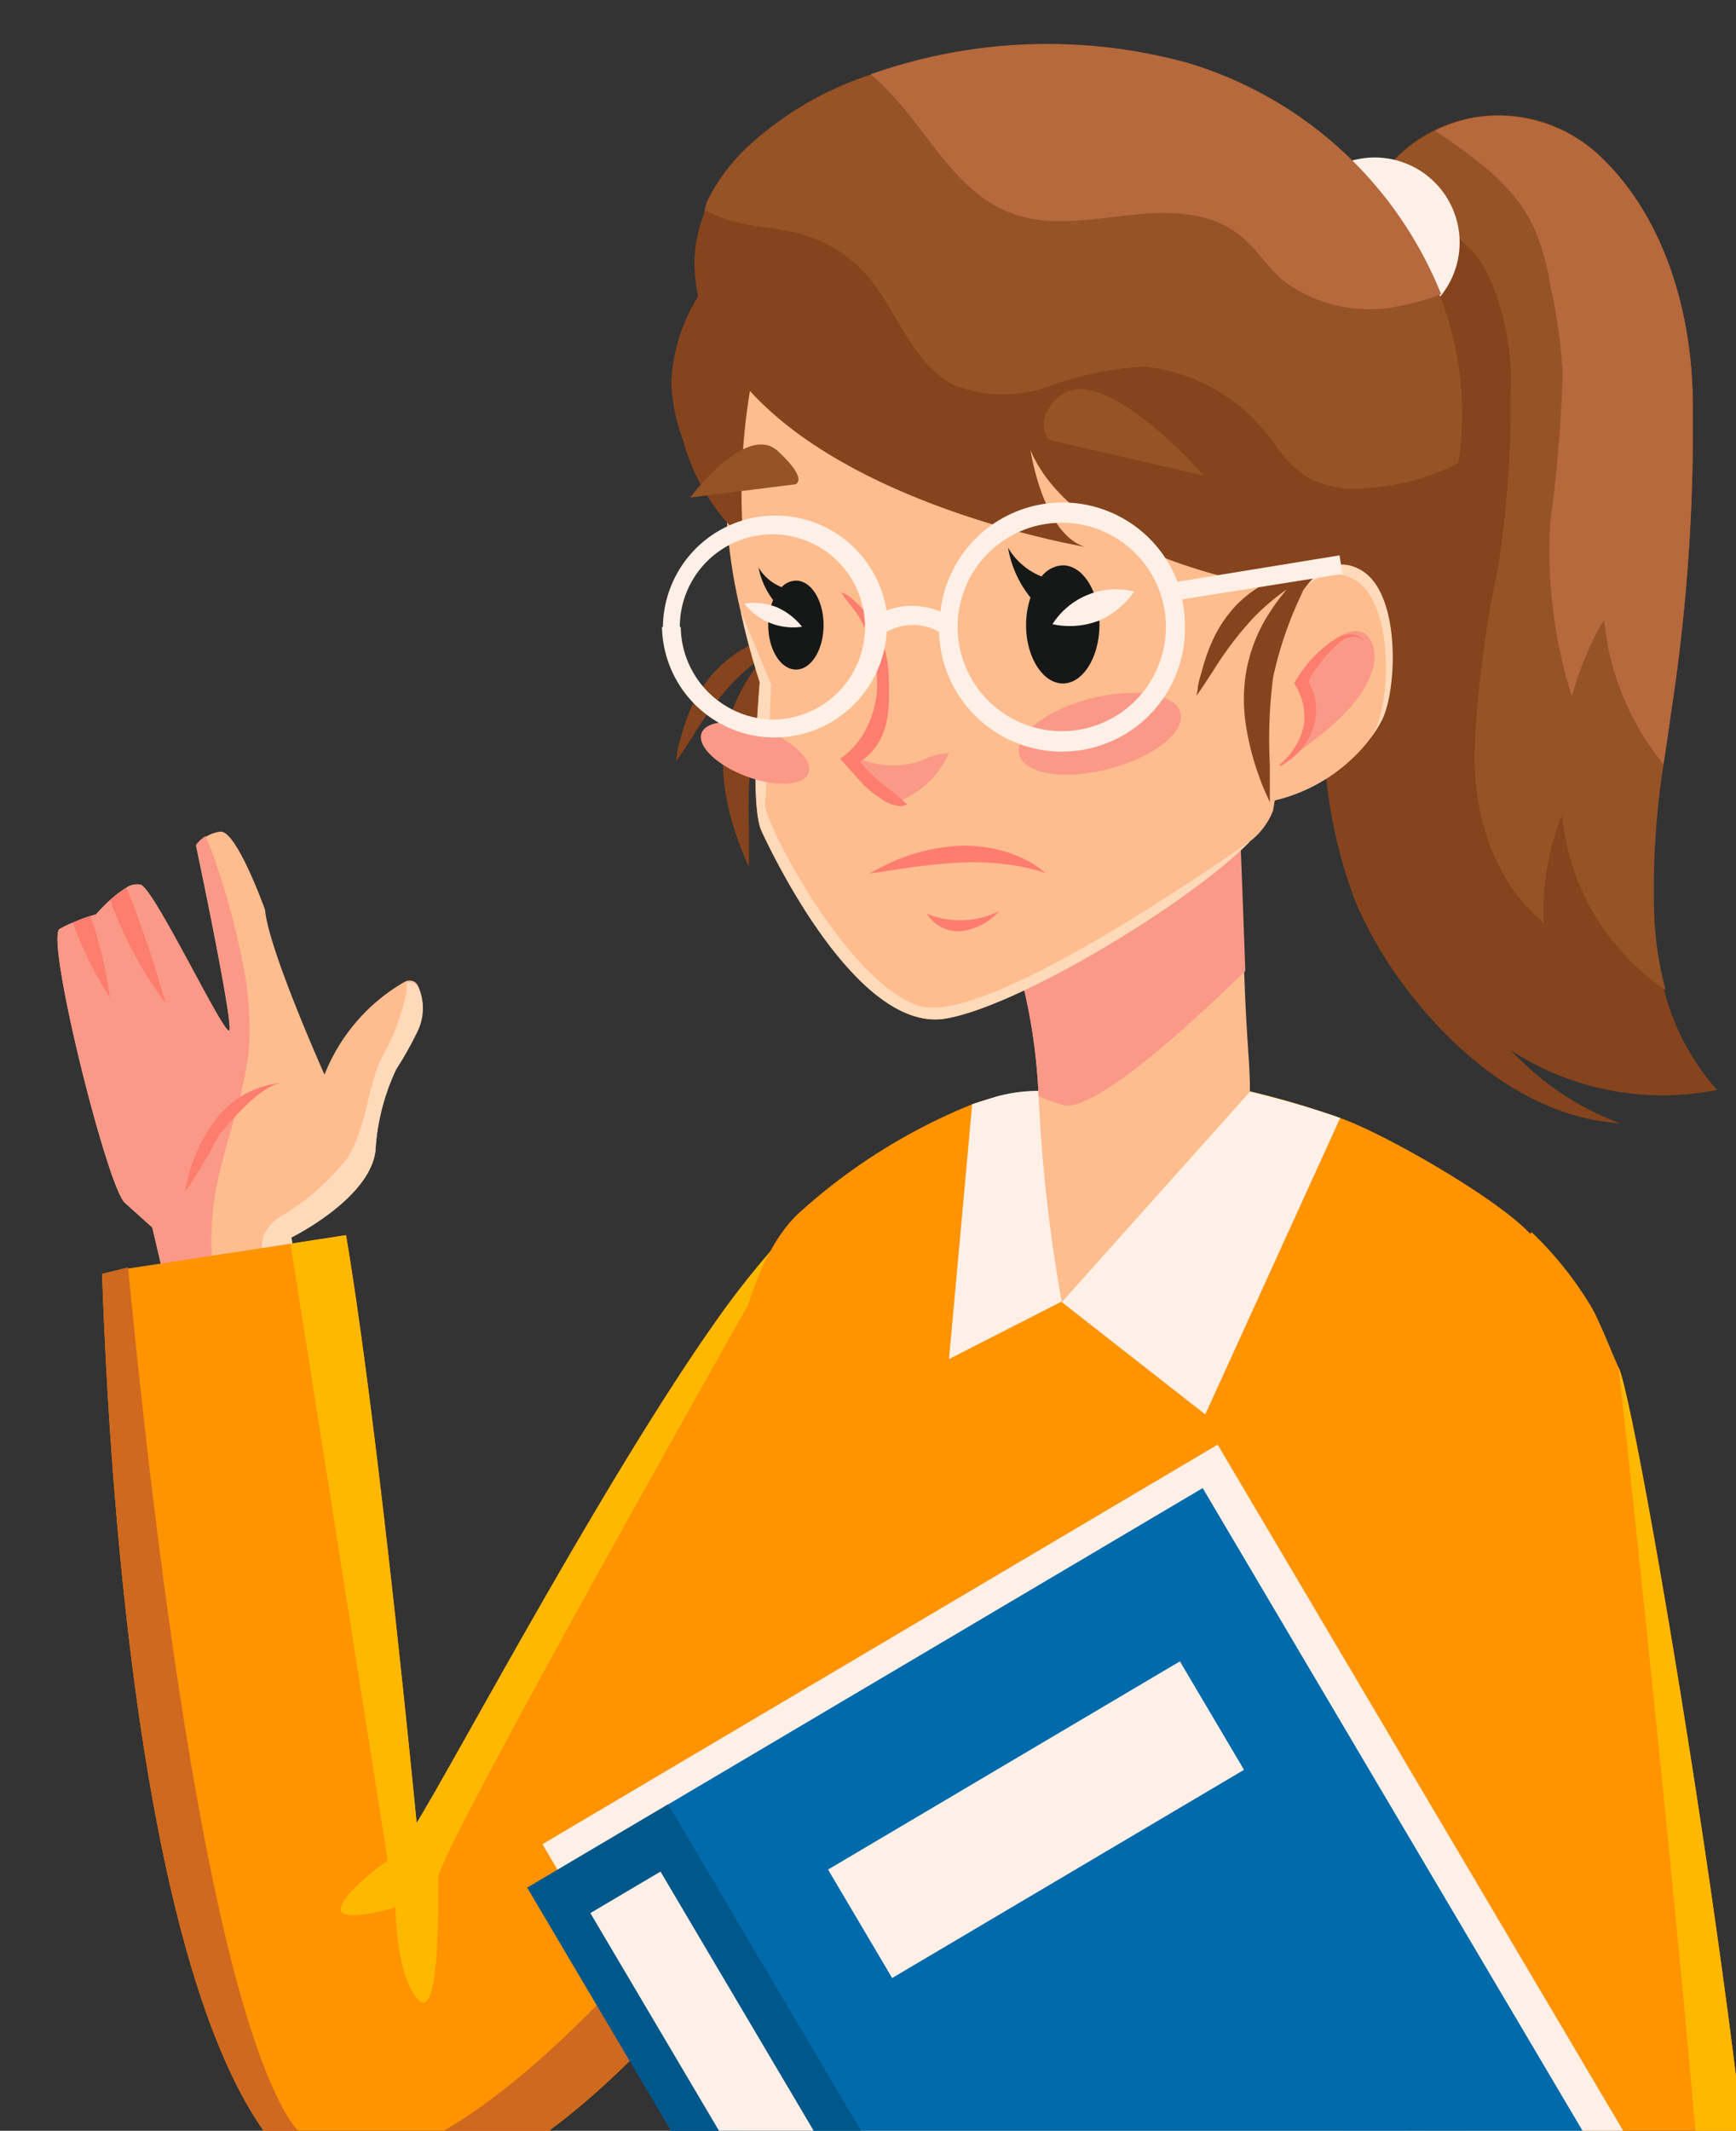 <svg id="Layer_1" data-name="Layer 1" xmlns="http://www.w3.org/2000/svg" viewBox="0 0 75 92"><rect x="0" y="0" width="75" height="92" fill="#333333" stroke="none"/><defs><style>.cls-1{fill:#fdbd8e;}.cls-2{fill:#fb9988;}.cls-3{fill:#fd7d6f;}.cls-4{fill:#ffdaba;}.cls-5{fill:#ff9300;}.cls-6{fill:#cf691f;}.cls-7{fill:#ffb800;}.cls-8{fill:#85441d;}.cls-9{fill:#965326;}.cls-10{fill:#b5693c;}.cls-11{fill:#fff0e7;}.cls-12{fill:#ff7d6f;}.cls-13{fill:#161818;}.cls-14{fill:#006aab;}.cls-15{fill:#005789;}</style></defs><path class="cls-1" d="M2.58,40.11c-.63.37,2,10.93,2.79,11.8L6.58,53,7.8,58.2A7.68,7.68,0,0,0,9.89,58a6.77,6.77,0,0,0,2-.78,5.31,5.31,0,0,0,1-.83,16.38,16.38,0,0,0-.31-3s3.38-1.66,3.64-3.73a9.54,9.54,0,0,1,.9-3.54,15.34,15.34,0,0,0,.94-1.68,2.23,2.23,0,0,0,0-1.87.47.47,0,0,0-.14-.17.44.44,0,0,0-.45,0l0,0a8,8,0,0,0-3.45,4S11.6,41,11.45,39.28c0,0-1.24-3.47-1.94-3.37a1.51,1.51,0,0,0-.63.23,1.46,1.46,0,0,0-.41.38s1.62,7.67,1.44,8S6.7,38.43,6.08,38.2a.81.81,0,0,0-.65.15,4.4,4.4,0,0,0-.67.51,6.6,6.6,0,0,0-.61.62l-.24.07a7.38,7.38,0,0,0-.77.29A4.15,4.15,0,0,0,2.58,40.11Z"/><path class="cls-2" d="M2.58,40.11c-.63.37,2,10.93,2.79,11.8L6.58,53,7.8,58.2A7.68,7.68,0,0,0,9.89,58a13.07,13.07,0,0,1-.57-6.59c.38-2.1,1.27-4.1,1.44-6.23a14.11,14.11,0,0,0-.36-4A31.71,31.71,0,0,0,9.27,37.1a9,9,0,0,0-.39-1,1.46,1.46,0,0,0-.41.38s1.62,7.67,1.44,8S6.7,38.43,6.08,38.2a.81.81,0,0,0-.65.15,4.4,4.4,0,0,0-.67.51,6.6,6.6,0,0,0-.61.62l-.24.07a7.38,7.38,0,0,0-.77.29A4.15,4.15,0,0,0,2.58,40.11Z"/><path class="cls-3" d="M4.76,38.86c.07.19.14.39.22.58a16.77,16.77,0,0,0,1.44,2.81c.4.64.7,1,.74,1.08S7,42.8,6.79,42.08s-.59-1.82-1-2.94c-.11-.27-.22-.54-.33-.79A4.4,4.4,0,0,0,4.76,38.86Z"/><path class="cls-3" d="M3.14,39.84A18,18,0,0,0,4.75,43.1a18.28,18.28,0,0,0-.84-3.55A7.38,7.38,0,0,0,3.14,39.84Z"/><path class="cls-4" d="M17.56,42.44c0,.13,0,.27,0,.4a10,10,0,0,1-1.16,3c-.56,1.38-.62,3-1.43,4.21a10.3,10.3,0,0,1-2.82,2.46,1.86,1.86,0,0,0-.77.85,1.91,1.91,0,0,0,0,1c.15,1,.37,1.94.51,2.91a5.31,5.31,0,0,0,1-.83,16.38,16.38,0,0,0-.31-3s3.38-1.66,3.64-3.73a9.54,9.54,0,0,1,.9-3.54,15.34,15.34,0,0,0,.94-1.68,2.23,2.23,0,0,0,0-1.87.47.47,0,0,0-.14-.17A.44.44,0,0,0,17.56,42.44Z"/><path class="cls-3" d="M12.25,46.75a4,4,0,0,0-2.92,1.58A6.87,6.87,0,0,0,8,51.46,25.8,25.8,0,0,0,9.47,49C10,48.36,11.34,46.77,12.25,46.75Z"/><path class="cls-5" d="M4.41,55C4.82,66.73,6.77,95.06,16.18,95c5.29,0,10.92-5.28,15.53-11.1h0a106.46,106.46,0,0,0,9.89-15.33L38,49.89A14.13,14.13,0,0,0,34.21,53a37.84,37.84,0,0,0-3.45,4.29C26,64.09,19.76,75.84,18,78.71c0,0-1.63-16.94-3.05-25.38l-2.4.37-7,1.07Z"/><path class="cls-6" d="M4.41,55C4.82,66.73,6.77,95.06,16.18,95c5.29,0,10.92-5.28,15.53-11.1h0l-.33-3.74s-14.54,19.18-19.09,11c-3.72-6.65-6-28.66-6.76-36.44Z"/><path class="cls-7" d="M14.73,82.36c-.18.75,2.36,0,2.36,0s0,3,1,4,.83-5.26.83-5.26C19.07,79.75,31.77,57.31,34.21,53a37.84,37.84,0,0,0-3.45,4.29C26,64.09,19.76,75.84,18,78.71c0,0-1.63-16.94-3.05-25.38l-2.4.37,4.2,26.63S14.91,81.61,14.73,82.36Z"/><path class="cls-5" d="M42.59,109.43l1.06,2.24,2.79,5.88.57,1.2S74.1,109,75.82,105.05s-5-44.26-5.89-46c-.17-.35-.88-2.14-1.18-2.62a15.41,15.41,0,0,0-2.58-3.23l-10,12.53,1.39,8h0L62,98.76Z"/><path class="cls-6" d="M45.7,113.56l1,2.13,16.9-11.35s1.15,1.76,2.33,1.72-.89-2.57-.94-2.64,2,1.29,2.83.66-2.66-2.51-2.66-2.51L61.05,79.65c-.45.93-.91,1.87-1.37,2.8l3.86,20Z"/><path class="cls-5" d="M66.44,55.69c-.28,1.28-.86,3.43-1.62,7.42-.6,3.09-1.39,6.57-2.23,10.13h0C60,84,56.91,95.45,57,98.11c0,0-13.8,8.28-25-1.09,0,0-.07-14.27-.62-16.85s-2-23.31,3.23-27.88A25.18,25.18,0,0,1,42,47.68c.4-.14.77-.25,1.09-.33h0a7,7,0,0,1,1.65-.23H54a36.77,36.77,0,0,1,3.87,1.14c2,.7,7,3.59,8.31,5.09,0,0,0,0,0,0a1.9,1.9,0,0,1,.27.37C66.7,54.18,66.67,54.64,66.44,55.69Z"/><path class="cls-6" d="M33.82,75.68l.93,0,2.51-.16a25.31,25.31,0,0,1,7.9.52c.75.19,1.49.42,2.24.63a18.82,18.82,0,0,0,2.23.46,17.07,17.07,0,0,0,3.84.13A6.7,6.7,0,0,0,55,76.94a3.3,3.3,0,0,0,1-.53,2,2,0,0,0,.49-.52c.08-.13.12-.21.12-.21l-.18.16a2.34,2.34,0,0,1-.57.32,4.68,4.68,0,0,1-2.36.13A27.31,27.31,0,0,1,50,75.56c-.66-.18-1.32-.39-2-.63s-1.46-.51-2.28-.73a13.73,13.73,0,0,0-4.78-.36,21.13,21.13,0,0,0-3.75.73c-1,.29-1.86.58-2.42.78Z"/><path class="cls-8" d="M29.25,32.57c0-.21.11-.52.21-.89a8.18,8.18,0,0,1,.48-1.3,5.56,5.56,0,0,1,1-1.44,5.34,5.34,0,0,1,1.4-1.05,7.28,7.28,0,0,1,1.29-.51l.44-.11L34.3,27l-.09.2.28-.06.33-.05-.78.52-.39.9a16.36,16.36,0,0,0-1.12,3.55,21,21,0,0,0-.17,3.75c0,.5,0,.91,0,1.2s0,.44,0,.44l-.18-.41c-.11-.26-.26-.64-.42-1.13a10.44,10.44,0,0,1-.43-1.77,7.25,7.25,0,0,1,0-2.28,6.86,6.86,0,0,1,.76-2.17,8.83,8.83,0,0,1,1-1.43,10.12,10.12,0,0,0-1.5,1.28,15.45,15.45,0,0,0-1.69,2.3l-.5.76-.2.28Z"/><path class="cls-8" d="M58.55,38.91a17.7,17.7,0,0,0,2.5,4.15c2.23,2.81,5.35,5.21,8.93,5.44a12.31,12.31,0,0,1-4.72-3.17c.22.15.44.29.66.41a12,12,0,0,0,8.26,1.32,10.37,10.37,0,0,1-2.3-4.36,14.7,14.7,0,0,1-.5-3.49,49.27,49.27,0,0,1,.82-8.46,80.44,80.44,0,0,0,.92-13.87C73,13.19,71.8,9.18,69,6.63a6.28,6.28,0,0,0-9.38,1,5.55,5.55,0,0,0-.56.94A1.23,1.23,0,0,0,59,10a9.94,9.94,0,0,0,1.12,1.22,8.28,8.28,0,0,1,2,4,5.23,5.23,0,0,0-.49.45,10.72,10.72,0,0,0-2.2,3.58,31.39,31.39,0,0,0-2.21,11.09A21,21,0,0,0,58.55,38.91Z"/><path class="cls-9" d="M59.61,7.67a5.46,5.46,0,0,0,.75,1.67,4.54,4.54,0,0,1,4,2.68,11.14,11.14,0,0,1,.9,5,44.91,44.91,0,0,1-.56,7.6,46.12,46.12,0,0,0-1,8c0,2.68.88,5.51,3,7.22a10.72,10.72,0,0,1,.79-4.65,10.24,10.24,0,0,0,4.47,7.56,14.7,14.7,0,0,1-.5-3.49A34.73,34.73,0,0,1,71.87,33c.11-.76.23-1.52.33-2.28a80.44,80.44,0,0,0,.92-13.87C73,13.19,71.8,9.18,69,6.63a6.41,6.41,0,0,0-5.47-1.52A6.53,6.53,0,0,0,62,5.64,6.37,6.37,0,0,0,59.61,7.67Z"/><path class="cls-10" d="M62,5.64c1.7,1.17,3.41,2.34,4.26,4.17A10.64,10.64,0,0,1,67,12.42a23.87,23.87,0,0,1,.51,3.66,61,61,0,0,1-.53,6.45,20.72,20.72,0,0,0,.93,7.54,13.36,13.36,0,0,1,1.39-3.31A11.59,11.59,0,0,0,71.87,33c.11-.76.23-1.52.33-2.28a80.44,80.44,0,0,0,.92-13.87C73,13.19,71.8,9.18,69,6.63a6.41,6.41,0,0,0-5.47-1.52A6.53,6.53,0,0,0,62,5.64Z"/><path class="cls-11" d="M55.72,10.47A3.67,3.67,0,1,0,59.39,6.8,3.67,3.67,0,0,0,55.72,10.47Z"/><path class="cls-11" d="M42,47.68l-1,11,4.84-2.47L48.4,53.1s0-4,0-6H44.75a7,7,0,0,0-1.65.23h0C42.78,47.43,42.41,47.54,42,47.68Z"/><path class="cls-1" d="M45.87,56.22,54,47.13c0-1.35-.13-1.86-.25-5.21-.13-3.72-.27-7.2-.27-7.2L43,38.87a24.58,24.58,0,0,1,1.87,8.46A68.47,68.47,0,0,0,45.87,56.22Z"/><path class="cls-2" d="M43,38.87a24.58,24.58,0,0,1,1.87,8.46c.34.14.66.27,1,.37,1.22.43,5.14-3.05,7.93-5.78-.13-3.72-.27-7.2-.27-7.2Z"/><path class="cls-1" d="M32,26.4c.21,1,.48,2,.82,3.06,0,0-.47,5.25.08,6.43S37,44.41,40.71,44C43.81,43.58,51.39,39,54,36.33A3.1,3.1,0,0,0,55,35c.36-2.08,1.6-11.28,1.72-12C57,20.84,57.86,5.05,38.76,9.44a9.21,9.21,0,0,0-6.93,6.9A23,23,0,0,0,32,26.4Z"/><path class="cls-12" d="M37.56,37.72l1.14-.17a25.42,25.42,0,0,1,2.7-.3,11.22,11.22,0,0,1,2.67.16,8.26,8.26,0,0,1,.82.2l.29.09-.24-.19a5.22,5.22,0,0,0-.75-.45,6.08,6.08,0,0,0-2.82-.54,8.38,8.38,0,0,0-2.77.67c-.33.15-.59.28-.77.38A2.77,2.77,0,0,0,37.56,37.72Z"/><path class="cls-12" d="M43.18,39.33a3.78,3.78,0,0,1-3.14.12,1.62,1.62,0,0,0,1.45.76A2.67,2.67,0,0,0,43.18,39.33Z"/><path class="cls-8" d="M29,16.58A8.06,8.06,0,0,0,29.51,19a8.8,8.8,0,0,0,2.6,4.27,26.82,26.82,0,0,1,.29-6.39c4.55,5,14.08,6.66,14.47,6.73-1.81-.56-2.35-4.17-2.35-4.17,2.18,5.08,11.71,6.12,11.71,6.12,2.28-1.85,3.87,1.66,3.87,1.66.77-1.43,1.41-2.72,1.91-3.92.14-.31.26-.62.37-.91A13.2,13.2,0,0,0,63,20c1.27-7.63-4.43-15.09-11.77-17.22h0c-6.94-2-15.15-.17-19,3.67a8.23,8.23,0,0,0-1.65,2.27l-.15.37a.56.56,0,0,0,0,.12A5.86,5.86,0,0,0,30,11.42a7.88,7.88,0,0,0,.16,1.38A7.6,7.6,0,0,0,29,16.58Z"/><path class="cls-9" d="M30.44,9.05a5.54,5.54,0,0,0,1.31.53c.91.24,1.88.26,2.8.51a5.88,5.88,0,0,1,2.89,1.79c1.34,1.53,1.94,3.8,3.75,4.73a5.81,5.81,0,0,0,4.13.07,14.41,14.41,0,0,1,4.12-.85A7.78,7.78,0,0,1,55,19.09a6.71,6.71,0,0,0,1.33,1.43,4.23,4.23,0,0,0,2.64.56A10,10,0,0,0,63,20a13.76,13.76,0,0,0-.8-7.23,17.06,17.06,0,0,0-11-10h0a22.89,22.89,0,0,0-13.64.47,14.46,14.46,0,0,0-5.37,3.2,8.23,8.23,0,0,0-1.65,2.27Z"/><path class="cls-10" d="M37.61,3.21c2.24,1.83,3.39,5,6.1,6,1.57.59,3.32.28,5,.09s3.51-.2,4.83.84c.69.54,1.16,1.31,1.81,1.9a6.15,6.15,0,0,0,5.25,1.14,9,9,0,0,0,1.66-.48,17.06,17.06,0,0,0-11-10h0A22.89,22.89,0,0,0,37.61,3.21Z"/><path class="cls-4" d="M32.83,29.46s-.47,5.25.08,6.43S37,44.41,40.71,44C43.81,43.58,51.39,39,54,36.33c-3.23,2.24-11.83,8-14.36,7.08-3.12-1.09-6.66-8-6.59-8.69s.27-5.17.27-5.17S32.72,28.13,32,26.4C32.22,27.37,32.49,28.39,32.83,29.46Z"/><path class="cls-4" d="M54.09,34.72a7.32,7.32,0,0,0,5.08-2.8,5.17,5.17,0,0,0,.5-.76c.69-1.24.89-5.55-.88-6.55-1.23-.7-2.13.32-2.56,1h0a5,5,0,0,0-.28.51Z"/><path class="cls-1" d="M54.09,34.72a7.32,7.32,0,0,0,5.08-2.8l.21-.35c.68-1.24.88-5.55-.88-6.55a1.69,1.69,0,0,0-2.27.58h0a5,5,0,0,0-.28.51Z"/><path class="cls-2" d="M59.35,28a1.88,1.88,0,0,1-.08,1c-.48,1.44-1.93,2.55-3.31,3.57a3.63,3.63,0,0,0,.49-2.26,7.43,7.43,0,0,1-.09-.81C56.35,28.5,58.83,26,59.35,28Z"/><path class="cls-3" d="M55.27,33.06a.22.22,0,0,1,.08,0,1.8,1.8,0,0,0,.22-.14,3.18,3.18,0,0,0,.68-.61,2.81,2.81,0,0,0,.56-1.15,2.48,2.48,0,0,0-.17-1.52l-.1-.19,0,0s0,0,0,0h0l0,0,0-.08.09-.16a6.42,6.42,0,0,1,.42-.6c.14-.18.29-.35.44-.51a3.89,3.89,0,0,1,.44-.4,1,1,0,0,1,.45-.2.76.76,0,0,1,.38.06.38.38,0,0,1,.17.16.17.17,0,0,1,0,.07.17.17,0,0,0,0-.08.4.4,0,0,0-.14-.2.85.85,0,0,0-.44-.13,1.15,1.15,0,0,0-.59.17,3.78,3.78,0,0,0-.54.38,6.17,6.17,0,0,0-.53.5,4.85,4.85,0,0,0-.49.61,1.63,1.63,0,0,0-.11.17l-.06.08-.07.13-.05.08a.41.41,0,0,1,.05.09l.07.12a.91.91,0,0,1,.09.17,2.58,2.58,0,0,1,.22,1.34A2.7,2.7,0,0,1,56,32.17a3.12,3.12,0,0,1-.52.67l-.18.16Z"/><path class="cls-11" d="M45.87,56.22l6.2,4.85,5.83-12.8A39.87,39.87,0,0,0,54,47.13Z"/><path class="cls-8" d="M51.75,29.73c0-.21.11-.52.21-.89a8.18,8.18,0,0,1,.48-1.3,5.56,5.56,0,0,1,1-1.44,5.09,5.09,0,0,1,1.4-1,6,6,0,0,1,1.29-.51l.44-.12.27-.24-.09.2.28-.05.33-.06-.78.52-.39.9A16.36,16.36,0,0,0,55,29.25,21.06,21.06,0,0,0,54.86,33c0,.51,0,.92,0,1.2s0,.45,0,.45-.06-.15-.18-.41-.27-.65-.43-1.14a11.58,11.58,0,0,1-.42-1.77,7.25,7.25,0,0,1,0-2.28,7,7,0,0,1,.76-2.17,9.3,9.3,0,0,1,1-1.43,9.65,9.65,0,0,0-1.5,1.29A14.92,14.92,0,0,0,52.39,29l-.5.76-.2.28Z"/><path class="cls-9" d="M29.82,21.48s2.43-3.26,3.79-2,.75,1.43.75,1.43Z"/><path class="cls-9" d="M52,20.53s-4.49-5.17-6.34-3.33c-1.07,1.07-.32,1.8-.32,1.8Z"/><path class="cls-13" d="M43.55,23.65A2.94,2.94,0,0,0,45,24.89a1.22,1.22,0,0,1,.92-.48c.87,0,1.58,1.14,1.58,2.55s-.71,2.55-1.58,2.55S44.33,28.37,44.33,27a3.73,3.73,0,0,1,.19-1.2A4.69,4.69,0,0,1,43.55,23.65Z"/><path class="cls-13" d="M32.77,24.5a2,2,0,0,0,1,.85.87.87,0,0,1,.62-.28c.66,0,1.19.86,1.19,1.92s-.53,1.92-1.19,1.92-1.2-.86-1.2-1.92a2.81,2.81,0,0,1,.21-1.08A3.41,3.41,0,0,1,32.77,24.5Z"/><path class="cls-11" d="M32.16,26.06a2.66,2.66,0,0,0,2.49,1,2.86,2.86,0,0,0-1.11-.85A2.8,2.8,0,0,0,32.16,26.06Z"/><path class="cls-11" d="M49,25.54a3.64,3.64,0,0,1-1.53,1.26,3.51,3.51,0,0,1-2,.15A3.26,3.26,0,0,1,49,25.54Z"/><path class="cls-2" d="M39.84,32.83A2.85,2.85,0,0,1,41,32.52a4,4,0,0,1-2.16,2.08.65.65,0,0,1-.23.06.63.63,0,0,1-.27-.1A4.7,4.7,0,0,1,37,33.34a1,1,0,0,1-.18-.33c-.09-.4.19-.31.42-.22a3.72,3.72,0,0,0,.87.23A3.77,3.77,0,0,0,39.84,32.83Z"/><path class="cls-3" d="M38.78,34.37c-.24-.22-.52-.4-.77-.61a6.35,6.35,0,0,1-.85-.87c1.3-.9,1.29-2.26,1.23-3.8a4.47,4.47,0,0,0-.56-2,4.72,4.72,0,0,0-.65-.89,4.83,4.83,0,0,0-.4-.38,1.53,1.53,0,0,0-.45-.25c.08.09.13.2.2.29.2.25.39.48.56.74a6.58,6.58,0,0,1,.42.84,5.44,5.44,0,0,1,.38,1.83,4.26,4.26,0,0,1-.29,1.8,3.57,3.57,0,0,1-1.3,1.69s.89,1,1,1.12a4.54,4.54,0,0,0,.73.58,1.69,1.69,0,0,0,.88.35.55.55,0,0,0,.28-.09.79.79,0,0,1-.15-.12L39,34.55Z"/><path class="cls-2" d="M34.93,33.38c-.21.56-1.41.62-2.69.14s-2.14-1.32-1.93-1.87S31.72,31,33,31.5,35.14,32.82,34.93,33.38Z"/><path class="cls-2" d="M51,30.77c.22.85-1.17,1.93-3.09,2.43s-3.66.22-3.88-.62,1.16-1.93,3.09-2.42S50.77,29.93,51,30.77Z"/><path class="cls-11" d="M28.6,27.07a4.86,4.86,0,0,0,9.71.21,2.3,2.3,0,0,1,2.26,0A5.31,5.31,0,0,0,51.19,27a5.13,5.13,0,0,0-.12-1.12L58,24.78l-.13-.8-7,1.14a5.31,5.31,0,0,0-10.24,1.29,3.13,3.13,0,0,0-2.33-.05,4.86,4.86,0,0,0-9.66.71Zm12.77,0a4.5,4.5,0,1,1,4.5,4.5A4.51,4.51,0,0,1,41.37,27Zm-12,0a4,4,0,1,1,4.05,4A4.05,4.05,0,0,1,29.41,27.07Z"/><rect class="cls-11" x="31.65" y="68.1" width="33.89" height="41.58" transform="translate(135.68 140.67) rotate(149.4)"/><rect class="cls-14" x="31.01" y="69.98" width="33.89" height="41.58" transform="translate(135.44 144.49) rotate(149.4)"/><rect class="cls-15" x="32.88" y="76.81" width="7.07" height="41.58" transform="translate(117.43 163.07) rotate(149.4)"/><rect class="cls-11" x="33.31" y="79.51" width="3.52" height="31.64" transform="translate(-43.64 31.12) rotate(-30.6)"/><rect class="cls-11" x="35.94" y="75.83" width="17.66" height="5.44" transform="translate(123.28 123.39) rotate(149.4)"/><path class="cls-7" d="M46.44,117.55l.57,1.2S74.1,109,75.82,105.05s-5-44.26-5.89-46c0,0,4.81,43.7,3.95,45.31C73.17,105.65,53.35,114.5,46.44,117.55Z"/></svg>